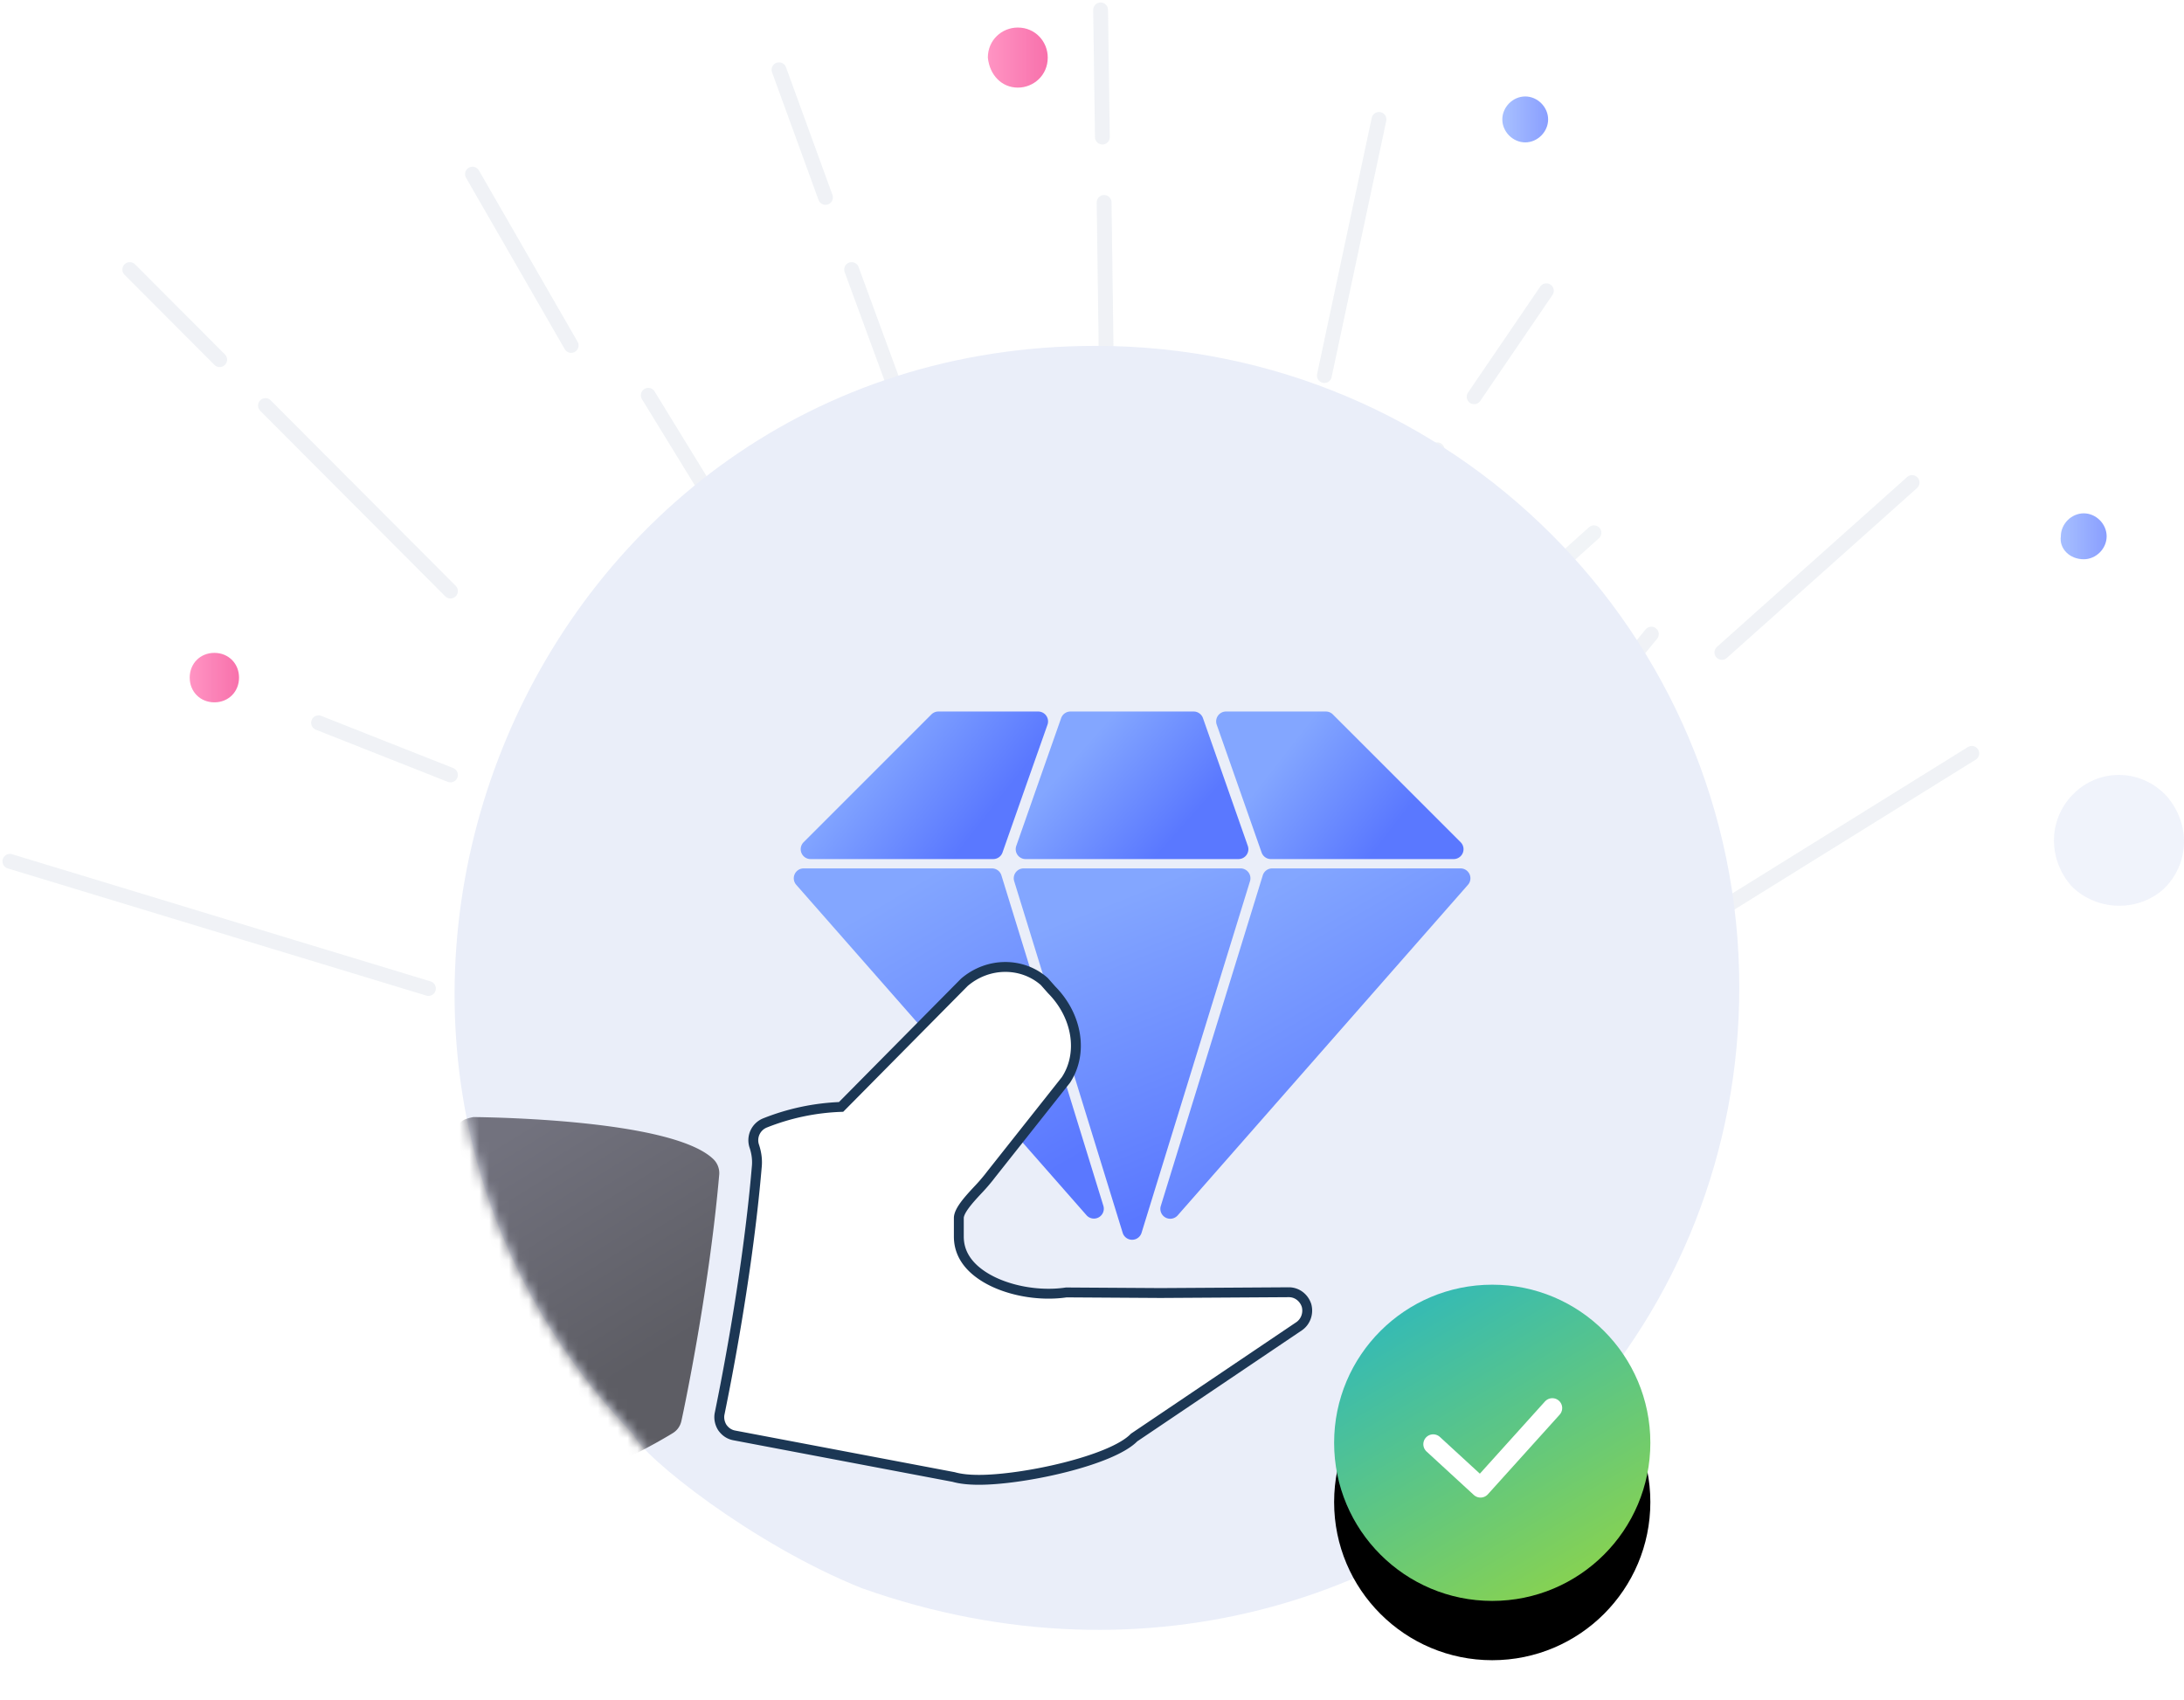 <svg width="221" height="172" viewBox="0 0 221 172" xmlns="http://www.w3.org/2000/svg" xmlns:xlink="http://www.w3.org/1999/xlink">
    <defs>
        <linearGradient x1="2.022%" y1="51.194%" x2="97.127%" y2="51.194%" id="31gr56la4a">
            <stop stop-color="#FF66A9" offset="0%"/>
            <stop stop-color="#F53689" offset="100%"/>
        </linearGradient>
        <linearGradient x1="0%" y1="51.989%" x2="95.078%" y2="51.989%" id="lw1banb1yb">
            <stop stop-color="#83A6FF" offset="0%"/>
            <stop stop-color="#5A78FF" offset="100%"/>
        </linearGradient>
        <linearGradient x1="-2.723%" y1="50.558%" x2="96.484%" y2="50.558%" id="2atplb1q7c">
            <stop stop-color="#FF66A9" offset="0%"/>
            <stop stop-color="#F53689" offset="100%"/>
        </linearGradient>
        <linearGradient x1="2.022%" y1="51.194%" x2="97.127%" y2="51.194%" id="1kdwish1wd">
            <stop stop-color="#FF66A9" offset="0%"/>
            <stop stop-color="#F53689" offset="100%"/>
        </linearGradient>
        <linearGradient x1="-1.83%" y1="46.787%" x2="97.18%" y2="46.787%" id="r206whj4we">
            <stop stop-color="#83A6FF" offset="0%"/>
            <stop stop-color="#5A78FF" offset="100%"/>
        </linearGradient>
        <linearGradient x1="0%" y1="51.989%" x2="95.078%" y2="51.989%" id="av3pzp5udf">
            <stop stop-color="#83A6FF" offset="0%"/>
            <stop stop-color="#5A78FF" offset="100%"/>
        </linearGradient>
        <linearGradient x1="39.818%" y1="9.124%" x2="60.989%" y2="92.468%" id="sylm1rvfpj">
            <stop stop-color="#83A6FF" offset="0%"/>
            <stop stop-color="#5A78FF" offset="100%"/>
        </linearGradient>
        <linearGradient x1="23.247%" y1="37.364%" x2="78.873%" y2="63.128%" id="bl8lhz7kwk">
            <stop stop-color="#83A6FF" offset="0%"/>
            <stop stop-color="#5A78FF" offset="100%"/>
        </linearGradient>
        <linearGradient x1="23.247%" y1="34.648%" x2="78.873%" y2="65.95%" id="bdq5vd7ydl">
            <stop stop-color="#83A6FF" offset="0%"/>
            <stop stop-color="#5A78FF" offset="100%"/>
        </linearGradient>
        <linearGradient x1="23.247%" y1="37.364%" x2="78.873%" y2="63.128%" id="maw5c069am">
            <stop stop-color="#83A6FF" offset="0%"/>
            <stop stop-color="#5A78FF" offset="100%"/>
        </linearGradient>
        <linearGradient x1="29.375%" y1="9.124%" x2="72.26%" y2="92.468%" id="1iqm61amhn">
            <stop stop-color="#83A6FF" offset="0%"/>
            <stop stop-color="#5A78FF" offset="100%"/>
        </linearGradient>
        <linearGradient x1="29.355%" y1="9.124%" x2="72.282%" y2="92.468%" id="4dv62daozo">
            <stop stop-color="#83A6FF" offset="0%"/>
            <stop stop-color="#5A78FF" offset="100%"/>
        </linearGradient>
        <linearGradient x1="30.771%" y1="0%" x2="61.367%" y2="69.859%" id="15q2m24pxp">
            <stop stop-color="#72727E" offset="0%"/>
            <stop stop-color="#5D5D64" offset="100%"/>
        </linearGradient>
        <linearGradient x1="76.991%" y1="90.043%" x2="28.053%" y2="6.936%" id="tbyznds9us">
            <stop stop-color="#84D155" offset="0%"/>
            <stop stop-color="#37BBB2" offset="100%"/>
        </linearGradient>
        <filter x="-16.9%" y="-21.5%" width="133.9%" height="143%" filterUnits="objectBoundingBox" id="ksgk1vqnmi">
            <feOffset dy="2" in="SourceAlpha" result="shadowOffsetOuter1"/>
            <feGaussianBlur stdDeviation="2" in="shadowOffsetOuter1" result="shadowBlurOuter1"/>
            <feColorMatrix values="0 0 0 0 0.828 0 0 0 0 0.828 0 0 0 0 0.828 0 0 0 0.5 0" in="shadowBlurOuter1" result="shadowMatrixOuter1"/>
            <feMerge>
                <feMergeNode in="shadowMatrixOuter1"/>
                <feMergeNode in="SourceGraphic"/>
            </feMerge>
        </filter>
        <filter x="-28.1%" y="-15.6%" width="156.2%" height="162.5%" filterUnits="objectBoundingBox" id="xuh325ommq">
            <feOffset dy="6" in="SourceAlpha" result="shadowOffsetOuter1"/>
            <feGaussianBlur stdDeviation="2" in="shadowOffsetOuter1" result="shadowBlurOuter1"/>
            <feColorMatrix values="0 0 0 0 0.353 0 0 0 0 0.486 0 0 0 0 0.937 0 0 0 0.05 0" in="shadowBlurOuter1"/>
        </filter>
        <circle id="nh1qayqwkr" cx="16" cy="16" r="16"/>
        <path d="M130 64.91c0 16.78-6.32 31.978-16.752 43.377v.317c-14.856 17.414-42.67 27.547-72.065 17.098-11.063-4.433-22.125-13.298-23.073-15.515C-21.083 69.342 7.363 0 64.89 0 100.92 0 130 29.13 130 64.91z" id="il4f2za46g"/>
    </defs>
    <g fill="none" fill-rule="evenodd">
        <g opacity=".7">
            <path d="M101.992 7.866c1.603 0 3.03-1.25 3.03-3.038 0-1.609-1.247-3.04-3.03-3.04-1.605 0-3.031 1.252-3.031 3.04.177 1.787 1.426 3.038 3.031 3.038z" fill="url(#31gr56la4a)" fill-rule="nonzero" transform="translate(1 1)"/>
            <path d="M153.338 13.408c1.248 0 2.318-1.073 2.318-2.325 0-1.25-1.07-2.323-2.318-2.323-1.249 0-2.318 1.073-2.318 2.323 0 1.252 1.07 2.325 2.318 2.325z" fill="url(#lw1banb1yb)" fill-rule="nonzero" transform="translate(1 1)"/>
            <path d="M218.877 90.02c2.675-2.503 2.854-6.614.357-9.474-2.496-2.682-6.596-2.861-9.271-.359-2.675 2.505-2.852 6.616-.356 9.475 2.495 2.502 6.596 2.681 9.27.358z" fill="#EAEEF9" fill-rule="nonzero"/>
            <path stroke="#BBC6D8" stroke-width="1.5" stroke-linecap="round" stroke-linejoin="round" d="m89.442 60.882-2.139-3.396"/>
            <path d="M204.55 22.883a4.117 4.117 0 0 0 0-5.813 4.09 4.09 0 0 0-5.798 0 4.117 4.117 0 0 0 0 5.813 4.09 4.09 0 0 0 5.799 0z" fill="#FFF" fill-rule="nonzero"/>
            <path stroke="#E9EDF2" stroke-width="1.5" stroke-linecap="round" stroke-linejoin="round" d="m22.228 36.393-9.094-9.116M45.582 59.811l-18.72-18.77M149.168 40.148l7.309-10.725"/>
            <path stroke="#E9EDF2" stroke-width="1.5" opacity=".9" stroke-linecap="round" stroke-linejoin="round" d="m149.881 64.168 11.411-10.256"/>
            <path stroke="#E9EDF2" stroke-width="1.5" stroke-linecap="round" stroke-linejoin="round" d="m158.795 74.288 8.305-10.12M130.626 67.498l14.798-21.987M111.55 13.871 111.371 1M112.084 46.94l-.357-26.456M78.829 7.059l4.704 12.918M86.176 27.277 91.82 42.65M47.81 17.619l9.986 17.339M65.598 40l8.183 13.344M32.235 73.14l13.347 5.277M134.012 38.003l5.529-25.92M168.688 95.397l30.839-19.163M174.239 66.02l19.247-17.192M131.517 49.978l1.426-7.328M43.354 100.028 1 87.158"/>
            <path d="M110.37 64.887c1.07 0 1.962-.894 1.962-1.965a1.982 1.982 0 0 0-1.961-1.967c-1.07 0-1.962.894-1.962 1.967-.177 1.071.713 1.965 1.962 1.965z" fill="url(#2atplb1q7c)" fill-rule="nonzero" transform="translate(1 1)"/>
            <path d="M20.692 70.071c1.426 0 2.496-1.071 2.496-2.502 0-1.43-1.07-2.503-2.496-2.503s-2.495 1.073-2.495 2.503c0 1.431 1.07 2.502 2.495 2.502z" fill="url(#1kdwish1wd)" fill-rule="nonzero" transform="translate(1 1)"/>
            <path d="M146.742 67.927c1.247 0 2.139-1.073 2.139-2.146 0-1.25-.892-2.144-2.14-2.144-1.248 0-2.138 1.073-2.138 2.144-.18 1.073.89 2.146 2.139 2.146z" fill="url(#r206whj4we)" fill-rule="nonzero" transform="translate(1 1)"/>
            <path d="M209.855 55.592c1.249 0 2.318-1.071 2.318-2.323 0-1.25-1.07-2.324-2.318-2.324s-2.318 1.073-2.318 2.324c-.177 1.252.892 2.323 2.318 2.323z" fill="url(#av3pzp5udf)" fill-rule="nonzero" transform="translate(1 1)"/>
        </g>
        <g transform="translate(46 35)">
            <mask id="4c8mcj8gmh" fill="#fff">
                <use xlink:href="#il4f2za46g"/>
            </mask>
            <use fill="#EAEEF9" fill-rule="nonzero" xlink:href="#il4f2za46g"/>
            <g fill-rule="nonzero" mask="url(#4c8mcj8gmh)">
                <g filter="url(#ksgk1vqnmi)" transform="translate(33.114 35)">
                    <path d="M23.513 17.17 34.49 52.75a1 1 0 0 0 1.911 0l10.973-35.58a1 1 0 0 0-.956-1.295h-21.95a1 1 0 0 0-.955 1.295z" fill="url(#sylm1rvfpj)"/>
                    <path d="m26.882 1.333-2.326 6.596v.001l-2.225 6.334a1 1 0 0 1-.944.668H2.91a1 1 0 0 1-.707-1.707L15.135.293A1 1 0 0 1 15.842 0h10.097a1 1 0 0 1 .943 1.333z" fill="url(#bl8lhz7kwk)"/>
                    <path d="M46.21 14.932H24.666a1 1 0 0 1-.944-1.33l2.313-6.598v-.001L28.263.668A1 1 0 0 1 29.205 0h12.466a1 1 0 0 1 .944.669L47.153 13.6a1 1 0 0 1-.943 1.331z" fill="url(#bdq5vd7ydl)"/>
                    <path d="M67.981 14.932H49.49a1 1 0 0 1-.944-.669L44.006 1.331A1 1 0 0 1 44.95 0h10.1a1 1 0 0 1 .706.293l12.932 12.932a1 1 0 0 1-.707 1.707z" fill="url(#maw5c069am)"/>
                    <path d="m41.686 39.21-3.338 10.824a1 1 0 0 0 1.707.954L69.43 17.535a1 1 0 0 0-.752-1.66H49.62a1 1 0 0 0-.955.706l-6.978 22.63z" fill="url(#1iqm61amhn)"/>
                    <path d="M21.265 15.875H2.21a1 1 0 0 0-.752 1.66l29.37 33.434a1 1 0 0 0 1.708-.955L22.22 16.58a1 1 0 0 0-.955-.705z" fill="url(#4dv62daozo)"/>
                </g>
                <path d="M1.898 15.19c-.341.072-.987.194-1.328.552-.38.357-.57.84-.57 1.35l4 34.17c0 1.05.835 1.903 1.898 1.903 6.379 0 15.795-5.747 16.175-5.99.455-.274.76-.708.873-1.214.038-.126 2.772-12.76 3.835-24.98a1.974 1.974 0 0 0-.608-1.544C22.111 15.55 4.594 15.22 1.898 15.19z" fill="url(#15q2m24pxp)" transform="translate(0 62.848)"/>
                <path d="m84.424 95.764-12.989.08-9.537-.06c-2.82.42-6.087-.211-8.239-1.54-1.744-1.073-2.635-2.459-2.635-4.11v-1.877c0-.755 1.04-1.892 1.893-2.808a18.965 18.965 0 0 0 1.41-1.651l7.534-9.516c1.78-2.71 1.15-6.501-1.448-9.122l-.742-.84c-2.227-1.967-5.678-1.986-8.09.086L39.11 77.011a23 23 0 0 0-7.719 1.629 1.887 1.887 0 0 0-1.076 2.309c.26.762.334 1.49.26 2.17-1.002 11.726-3.488 23.584-3.748 24.897-.112.492 0 1.01.26 1.43.296.425.705.714 1.224.808l22.193 4.208c.668.191 1.521.285 2.56.285 4.528 0 13.434-1.94 15.698-4.283l16.7-11.261c.668-.462.965-1.318.742-2.114-.26-.784-.965-1.325-1.78-1.325" stroke="#1C3754" fill="#FFF"/>
            </g>
        </g>
        <g transform="translate(135 130)">
            <use fill="#000" filter="url(#xuh325ommq)" xlink:href="#nh1qayqwkr"/>
            <use fill="url(#tbyznds9us)" xlink:href="#nh1qayqwkr"/>
        </g>
        <path stroke="#FFF" stroke-width="2" stroke-linecap="round" stroke-linejoin="round" d="m145.027 146.143 4.787 4.4 7.265-8.058"/>
    </g>
</svg>
